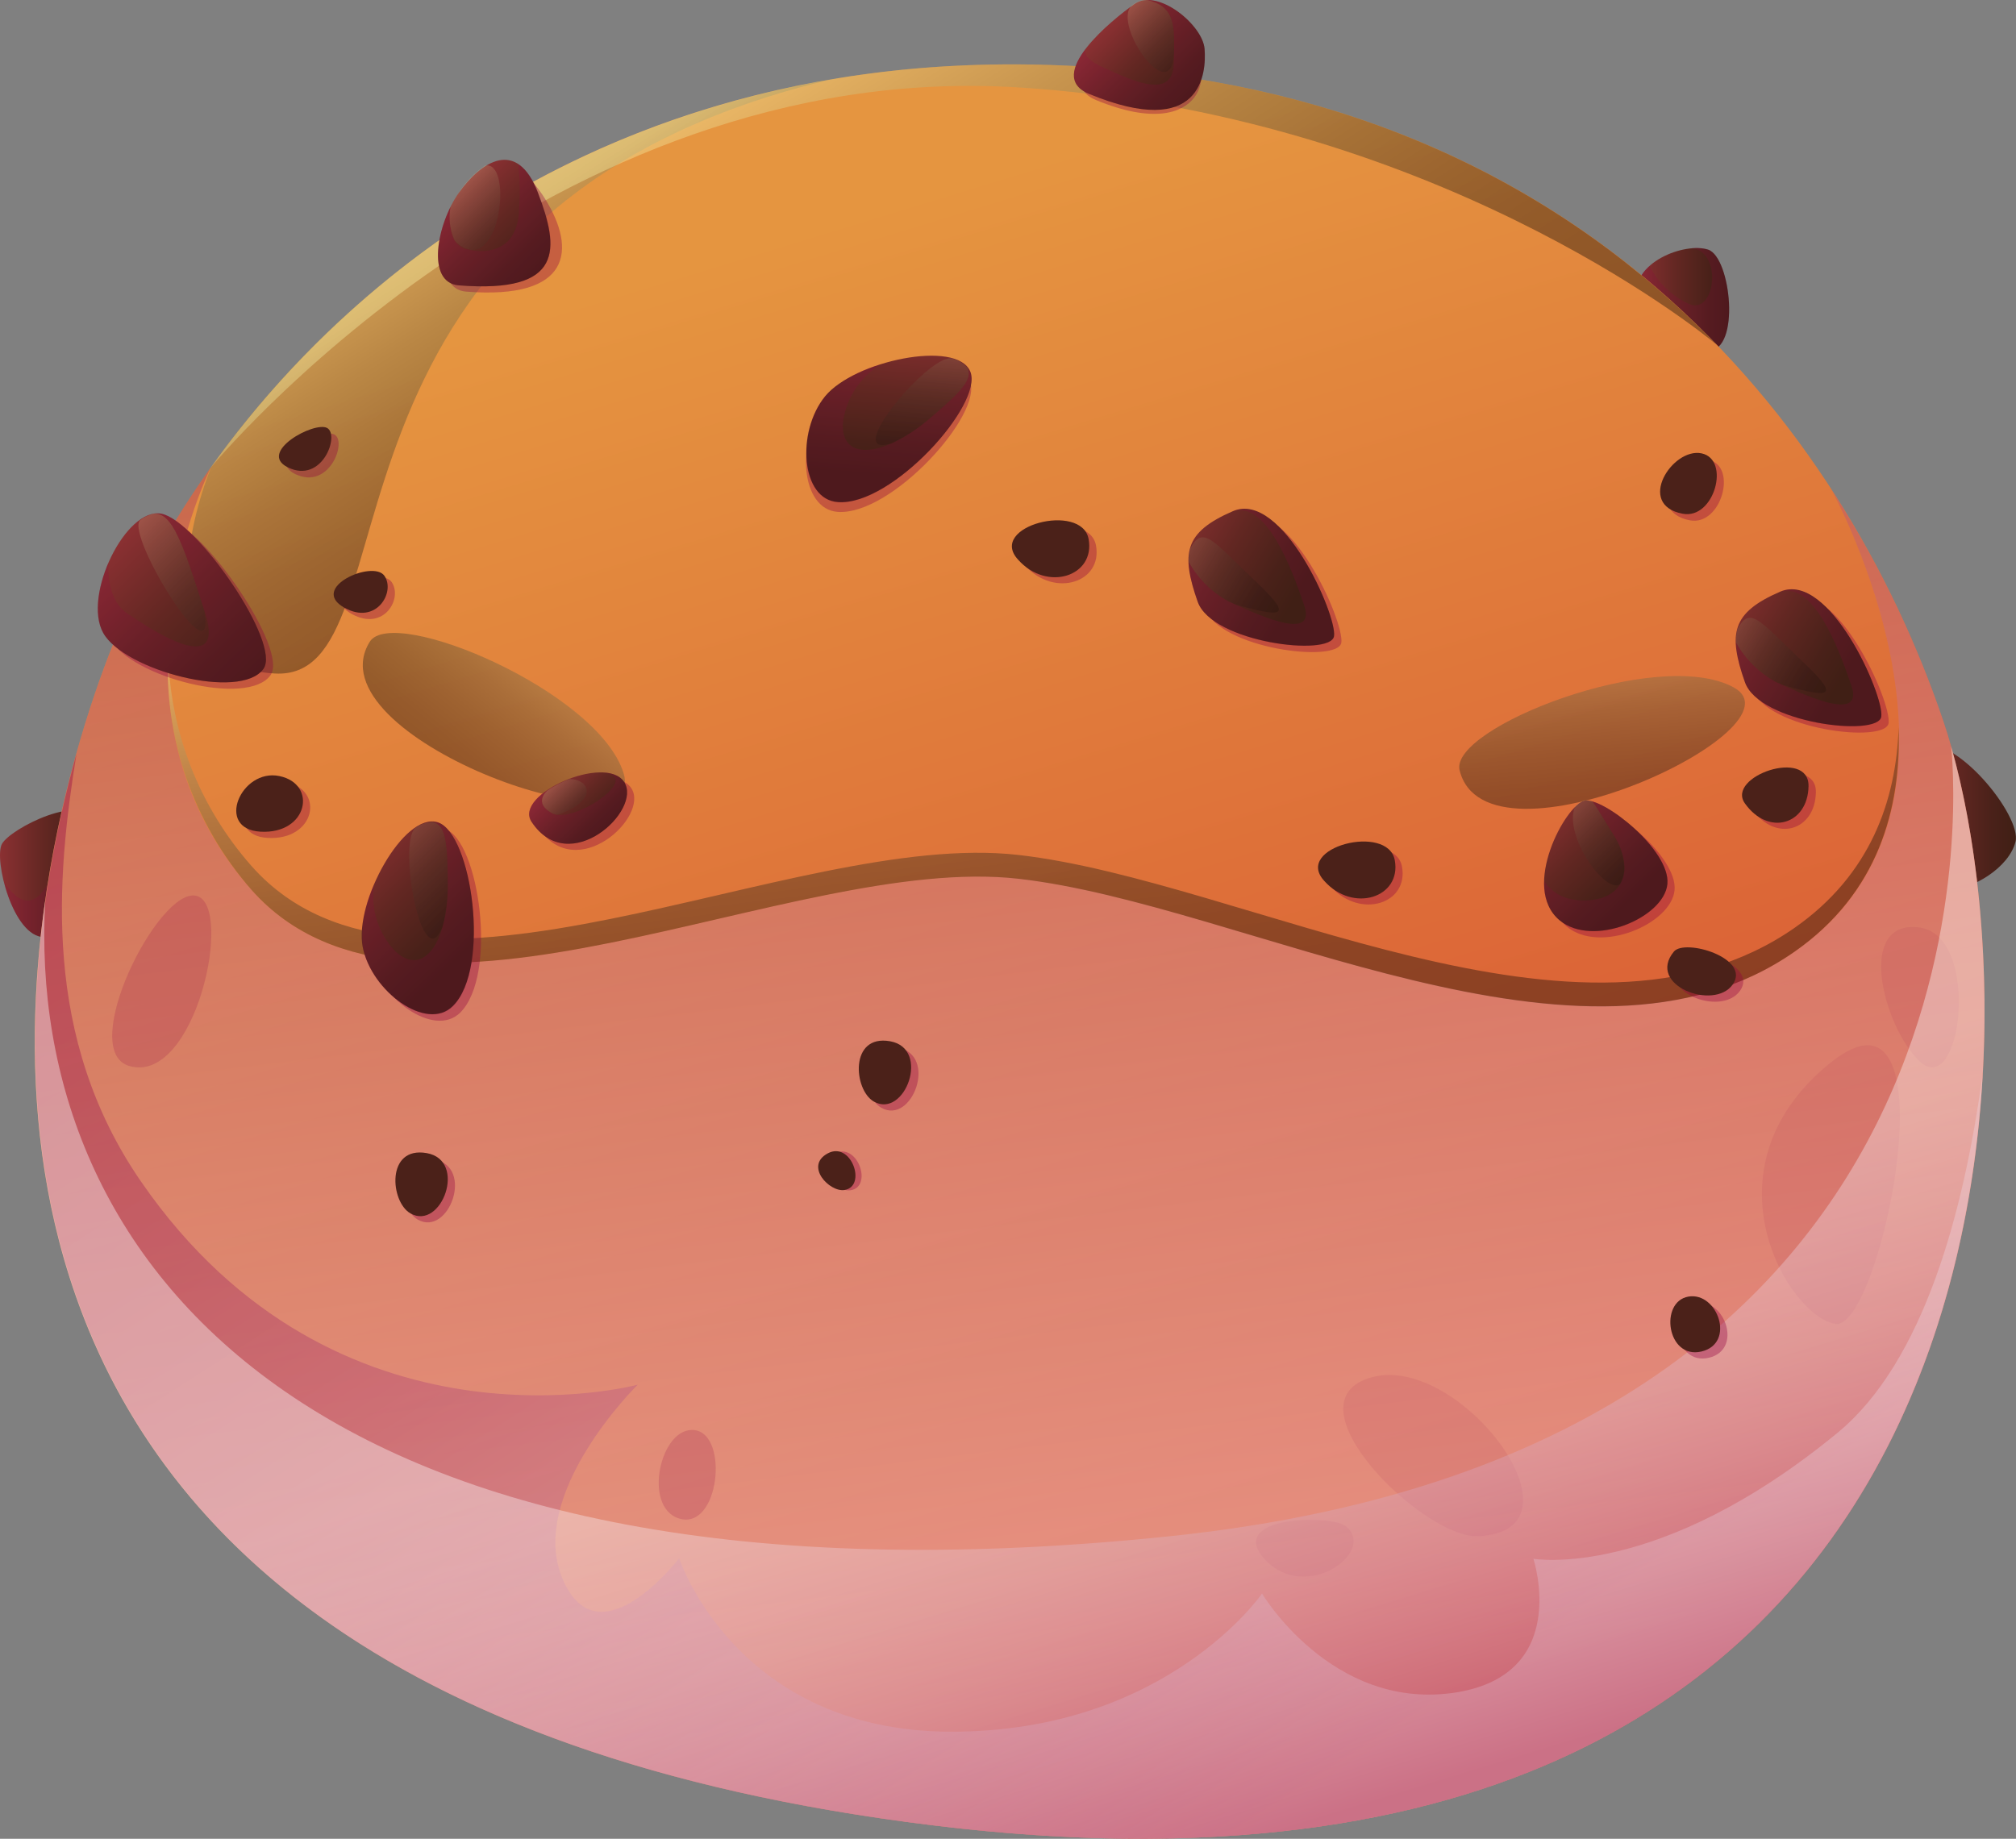 <svg width="57" height="52" viewBox="0 0 57 52" fill="none" xmlns="http://www.w3.org/2000/svg">
<rect x="0" y="0" width="57" height="52" fill="#808080" stroke="none"/>
<g clip-path="url(#clip0_1220_17156)">
<path d="M46.263 8.482C46.09 7.403 47.651 6.847 48.296 7.06C48.941 7.272 49.221 9.921 48.296 9.921C47.371 9.921 46.416 9.417 46.263 8.482Z" fill="url(#paint0_linear_1220_17156)"/>
<g style="mix-blend-mode:multiply" opacity="0.18">
<path d="M46.265 8.482C46.418 9.417 47.376 9.921 48.298 9.921C49.219 9.921 48.947 7.305 48.298 7.06C48.144 7.014 47.982 6.999 47.822 7.017C48.717 7.099 48.507 8.943 47.739 8.59C47.26 8.365 46.872 7.988 46.638 7.521C46.497 7.636 46.389 7.785 46.324 7.954C46.259 8.122 46.239 8.304 46.265 8.482V8.482Z" fill="#900040"/>
</g>
<path d="M54.288 21.11C55.243 20.698 57.172 23.072 56.986 23.804C56.8 24.537 55.785 25.151 55.047 25.191C54.308 25.23 53.51 21.443 54.288 21.11Z" fill="url(#paint1_linear_1220_17156)"/>
<path d="M1.254 26.502C0.362 26.502 -0.177 24.305 0.053 23.87C0.282 23.435 2.382 22.356 2.761 23.252C3.14 24.148 2.086 26.502 1.254 26.502Z" fill="url(#paint2_linear_1220_17156)"/>
<g style="mix-blend-mode:multiply" opacity="0.18">
<path d="M1.255 26.502C2.087 26.502 3.151 24.138 2.762 23.232C2.639 22.954 2.329 22.869 1.977 22.889C1.94 23.065 1.907 23.238 1.867 23.422C1.268 26.136 0.536 25.586 0.117 24.945C0.303 25.694 0.713 26.502 1.255 26.502Z" fill="#900040"/>
</g>
<path d="M54.937 20.368C52.102 12.01 44.624 2.322 29.69 1.838C14.757 1.354 6.071 11.042 3.21 18.187C0.488 24.978 -5.2 47.739 26.347 51.617C57.894 55.496 57.771 28.726 54.937 20.368Z" fill="url(#paint3_linear_1220_17156)"/>
<path style="mix-blend-mode:multiply" opacity="0.39" d="M54.937 20.368C54.157 18.069 53.093 15.873 51.77 13.828C51.77 13.828 56.723 22.735 50.748 26.907C44.774 31.08 35.219 25.573 28.792 24.847C22.365 24.121 11.683 30.301 7.122 25.178C2.561 20.054 5.931 13.289 5.964 13.217C4.852 14.763 3.927 16.432 3.21 18.19C0.488 24.978 -5.2 47.739 26.347 51.617C57.894 55.495 57.771 28.725 54.937 20.368Z" fill="url(#paint4_linear_1220_17156)"/>
<path style="mix-blend-mode:multiply" opacity="0.39" d="M26.348 51.617C49.252 54.433 55.46 41.095 56.058 30.364C55.533 34.248 54.395 38.512 51.95 40.523C46.867 44.702 43.354 44.081 43.354 44.081C43.354 44.081 44.461 47.425 41.045 47.88C37.628 48.334 35.682 45.065 35.682 45.065C35.682 45.065 33.001 48.972 26.903 48.972C20.805 48.972 19.202 44.067 19.202 44.067C19.202 44.067 16.919 47.05 15.905 44.646C14.89 42.243 18.031 39.159 18.031 39.159C18.031 39.159 9.528 41.445 3.992 33.421C1.174 29.343 1.6 24.805 2.162 21.323C-0.333 30.269 -1.331 48.217 26.348 51.617Z" fill="url(#paint5_linear_1220_17156)"/>
<g style="mix-blend-mode:multiply" opacity="0.18">
<path d="M19.201 42.943C20.335 43.289 20.618 40.582 19.647 40.445C18.675 40.307 18.153 42.626 19.201 42.943Z" fill="#900040"/>
</g>
<g style="mix-blend-mode:multiply" opacity="0.08">
<path d="M41.785 43.443C40.245 43.508 36.286 39.627 38.791 38.947C41.296 38.267 45.065 43.306 41.785 43.443Z" fill="#900040"/>
</g>
<g style="mix-blend-mode:multiply" opacity="0.08">
<path d="M38.054 43.162C38.935 43.878 36.929 45.339 35.775 44.113C34.621 42.887 37.608 42.809 38.054 43.162Z" fill="#900040"/>
</g>
<g style="mix-blend-mode:multiply" opacity="0.08">
<path d="M51.718 30.082C48.035 33.1 50.61 37.276 51.904 37.44C53.198 37.603 55.324 27.14 51.718 30.082Z" fill="#900040"/>
</g>
<g style="mix-blend-mode:multiply" opacity="0.08">
<path d="M54.255 29.997C53.237 28.994 52.476 26.011 54.255 26.227C56.035 26.443 55.46 31.178 54.255 29.997Z" fill="#900040"/>
</g>
<g style="mix-blend-mode:multiply" opacity="0.18">
<path d="M3.661 30.148C2.161 29.726 4.493 25.06 5.557 25.335C6.622 25.609 5.531 30.677 3.661 30.148Z" fill="#900040"/>
</g>
<path style="mix-blend-mode:screen" opacity="0.36" d="M7.774 19.047C11.929 19.279 8.01 5.968 23.436 2.26C19.933 2.862 16.585 4.141 13.587 6.022C10.589 7.902 7.999 10.348 5.967 13.217C5.967 13.217 3.615 18.815 7.774 19.047Z" fill="url(#paint6_linear_1220_17156)"/>
<path style="mix-blend-mode:screen" opacity="0.36" d="M28.786 2.472C40.43 3.201 48.048 9.339 48.527 9.741C44.335 5.408 38.234 2.116 29.691 1.838C18.047 1.458 10.216 7.259 5.965 13.217C5.965 13.217 15.489 1.635 28.786 2.472Z" fill="url(#paint7_linear_1220_17156)"/>
<path style="mix-blend-mode:screen" opacity="0.36" d="M10.453 18.151C11.102 17.098 16.921 19.55 17.632 21.869C18.344 24.187 8.787 20.842 10.453 18.151Z" fill="url(#paint8_linear_1220_17156)"/>
<path style="mix-blend-mode:screen" opacity="0.36" d="M41.269 21.784C40.969 20.587 46.848 18.278 49.007 19.433C51.166 20.587 42.024 24.851 41.269 21.784Z" fill="url(#paint9_linear_1220_17156)"/>
<path style="mix-blend-mode:multiply" opacity="0.39" d="M26.347 51.618C57.019 55.388 57.754 30.194 55.166 21.11C55.166 21.11 57.495 40.902 33.093 43.443C8.692 45.984 0.708 35.54 1.28 25.459C-0.081 34.906 2.444 48.681 26.347 51.618Z" fill="url(#paint10_linear_1220_17156)"/>
<path style="mix-blend-mode:screen" opacity="0.36" d="M7.123 25.178C11.684 30.302 22.353 24.125 28.787 24.851C35.221 25.577 44.772 31.09 50.743 26.911C53.108 25.253 53.757 22.856 53.681 20.567C53.614 22.644 52.879 24.743 50.743 26.237C44.755 30.416 35.214 24.906 28.787 24.177C22.36 23.448 11.684 29.628 7.123 24.504C5.624 22.811 4.785 20.65 4.755 18.406C4.628 20.879 5.476 23.305 7.123 25.178Z" fill="url(#paint11_linear_1220_17156)"/>
<g style="mix-blend-mode:multiply" opacity="0.36">
<path d="M7.65 19.093C8.165 18.37 5.767 14.907 4.769 14.704C3.771 14.502 2.52 17.003 3.122 18.079C3.724 19.155 7.004 20.002 7.65 19.093Z" fill="#900040"/>
</g>
<g style="mix-blend-mode:multiply" opacity="0.36">
<path d="M9.95 17.366C8.925 16.804 10.748 16.003 11.071 16.457C11.394 16.912 10.865 17.866 9.95 17.366Z" fill="#900040"/>
</g>
<g style="mix-blend-mode:multiply" opacity="0.36">
<path d="M8.346 13.406C7.481 12.978 9.085 12.098 9.454 12.288C9.823 12.477 9.314 13.874 8.346 13.406Z" fill="#900040"/>
</g>
<g style="mix-blend-mode:multiply" opacity="0.36">
<path d="M13.177 8.247C12.239 8.171 12.555 6.507 13.177 5.631C13.799 4.754 14.564 4.254 15.416 5.631C16.301 7.056 16.158 8.482 13.177 8.247Z" fill="#900040"/>
</g>
<g style="mix-blend-mode:multiply" opacity="0.36">
<path d="M30.994 2.832C29.723 2.309 31.659 0.772 32.281 0.288C32.83 -0.134 31.183 1.782 33.612 1.713C34.314 1.694 34.191 4.149 30.994 2.832Z" fill="#900040"/>
</g>
<g style="mix-blend-mode:multiply" opacity="0.36">
<path d="M49.539 19.475C49.063 18.115 49.149 17.513 50.537 16.915C51.924 16.316 53.484 19.858 53.398 20.449C53.311 21.041 49.944 20.629 49.539 19.475Z" fill="#900040"/>
</g>
<g style="mix-blend-mode:multiply" opacity="0.36">
<path d="M34.066 17.199C33.59 15.838 33.677 15.237 35.064 14.638C36.451 14.04 38.011 17.581 37.925 18.173C37.839 18.765 34.472 18.353 34.066 17.199Z" fill="#900040"/>
</g>
<g style="mix-blend-mode:multiply" opacity="0.36">
<path d="M44.295 26.201C45.233 26.989 47.253 26.132 47.346 25.177C47.439 24.223 45.523 22.709 45.001 22.823C44.478 22.938 43.188 25.272 44.295 26.201Z" fill="#900040"/>
</g>
<g style="mix-blend-mode:multiply" opacity="0.36">
<path d="M47.534 27.087C47.843 26.711 49.726 27.27 49.197 28.019C48.668 28.768 46.749 28.042 47.534 27.087Z" fill="#900040"/>
</g>
<g style="mix-blend-mode:multiply" opacity="0.36">
<path d="M49.542 22.889C49 22.127 51.358 21.313 51.342 22.402C51.325 23.49 50.211 23.837 49.542 22.889Z" fill="#900040"/>
</g>
<g style="mix-blend-mode:multiply" opacity="0.36">
<path d="M37.643 25.089C36.771 24.138 39.443 23.454 39.639 24.504C39.835 25.554 38.475 25.995 37.643 25.089Z" fill="#900040"/>
</g>
<g style="mix-blend-mode:multiply" opacity="0.36">
<path d="M28.991 16.006C28.119 15.054 30.79 14.371 30.987 15.421C31.183 16.47 29.822 16.912 28.991 16.006Z" fill="#900040"/>
</g>
<g style="mix-blend-mode:multiply" opacity="0.36">
<path d="M47.776 14.714C48.671 14.887 49.136 13.181 48.311 13.007C47.486 12.834 46.448 14.453 47.776 14.714Z" fill="#900040"/>
</g>
<g style="mix-blend-mode:multiply" opacity="0.36">
<path d="M13.012 28.637C14.086 27.571 13.544 23.755 12.582 23.445C11.621 23.134 10.217 25.711 10.457 26.966C10.696 28.222 12.27 29.37 13.012 28.637Z" fill="#900040"/>
</g>
<g style="mix-blend-mode:multiply" opacity="0.36">
<path d="M23.684 14.476C25.207 14.587 27.806 11.703 27.422 10.782C27.037 9.862 24.132 10.487 23.317 11.482C22.501 12.476 22.636 14.398 23.684 14.476Z" fill="#900040"/>
</g>
<g style="mix-blend-mode:multiply" opacity="0.36">
<path d="M15.232 23.419C14.713 22.637 17.328 21.493 17.85 22.291C18.372 23.088 16.303 25.021 15.232 23.419Z" fill="#900040"/>
</g>
<g style="mix-blend-mode:multiply" opacity="0.36">
<path d="M7.568 23.696C6.274 23.624 7.019 21.898 8.104 22.124C9.188 22.349 8.909 23.772 7.568 23.696Z" fill="#900040"/>
</g>
<g style="mix-blend-mode:multiply" opacity="0.36">
<path d="M11.812 34.49C11.237 34.163 11.117 32.581 12.271 32.787C13.426 32.993 12.687 34.987 11.812 34.49Z" fill="#900040"/>
</g>
<g style="mix-blend-mode:multiply" opacity="0.36">
<path d="M24.918 31.327C24.342 31 24.222 29.418 25.377 29.624C26.531 29.83 25.793 31.824 24.918 31.327Z" fill="#900040"/>
</g>
<g style="mix-blend-mode:multiply" opacity="0.36">
<path d="M24.05 33.66C23.628 33.725 22.917 32.98 23.579 32.625C24.242 32.269 24.693 33.561 24.05 33.66Z" fill="#900040"/>
</g>
<g style="mix-blend-mode:multiply" opacity="0.36">
<path d="M48.314 38.398C49.289 38.169 48.767 36.7 47.941 36.844C47.117 36.988 47.336 38.623 48.314 38.398Z" fill="#900040"/>
</g>
<path d="M7.449 18.916C7.962 18.193 5.566 14.727 4.565 14.528C3.564 14.328 2.33 16.84 2.918 17.899C3.507 18.958 6.801 19.825 7.449 18.916Z" fill="url(#paint12_linear_1220_17156)"/>
<path d="M9.744 17.189C8.717 16.627 10.54 15.826 10.866 16.28C11.192 16.735 10.643 17.69 9.744 17.189Z" fill="#4B2119"/>
<path d="M8.139 13.217C7.274 12.792 8.878 11.909 9.247 12.102C9.616 12.295 9.111 13.697 8.139 13.217Z" fill="#4B2119"/>
<path d="M12.972 8.07C12.038 7.995 12.35 6.331 12.972 5.454C13.595 4.578 14.613 3.885 15.211 5.454C15.81 7.024 15.966 8.306 12.972 8.07Z" fill="url(#paint13_linear_1220_17156)"/>
<path d="M30.791 2.655C29.517 2.129 31.43 0.566 32.079 0.111C32.728 -0.343 34.005 0.7 34.058 1.383C34.111 2.067 33.985 3.973 30.791 2.655Z" fill="url(#paint14_linear_1220_17156)"/>
<path d="M49.336 19.292C48.86 17.932 48.946 17.33 50.334 16.732C51.721 16.133 53.278 19.674 53.191 20.266C53.105 20.858 49.741 20.453 49.336 19.292Z" fill="url(#paint15_linear_1220_17156)"/>
<path d="M33.863 17.016C33.387 15.655 33.474 15.054 34.861 14.455C36.248 13.857 37.805 17.398 37.718 17.99C37.632 18.582 34.269 18.176 33.863 17.016Z" fill="url(#paint16_linear_1220_17156)"/>
<path d="M44.093 26.024C45.031 26.809 47.05 25.956 47.143 25.001C47.237 24.046 45.324 22.532 44.798 22.643C44.273 22.755 42.985 25.096 44.093 26.024Z" fill="url(#paint17_linear_1220_17156)"/>
<path d="M47.327 26.911C47.636 26.535 49.516 27.094 48.99 27.843C48.464 28.591 46.541 27.862 47.327 26.911Z" fill="#4B2119"/>
<path d="M49.334 22.719C48.795 21.957 51.151 21.143 51.134 22.232C51.117 23.32 50.003 23.66 49.334 22.719Z" fill="#4B2119"/>
<path d="M37.44 24.91C36.568 23.961 39.243 23.275 39.436 24.328C39.629 25.381 38.258 25.832 37.44 24.91Z" fill="#4B2119"/>
<path d="M28.784 15.826C27.912 14.878 30.587 14.191 30.779 15.244C30.973 16.297 29.602 16.748 28.784 15.826Z" fill="#4B2119"/>
<path d="M47.574 14.528C48.472 14.701 48.935 12.994 48.11 12.821C47.285 12.648 46.243 14.276 47.574 14.528Z" fill="#4B2119"/>
<path d="M12.806 28.448C13.884 27.378 13.338 23.566 12.38 23.255C11.422 22.944 10.011 25.521 10.254 26.777C10.497 28.032 12.067 29.193 12.806 28.448Z" fill="url(#paint18_linear_1220_17156)"/>
<path d="M23.694 14.199C25.221 14.31 27.816 11.425 27.434 10.507C27.052 9.59 24.142 10.21 23.329 11.207C22.515 12.204 22.638 14.131 23.694 14.199Z" fill="url(#paint19_linear_1220_17156)"/>
<path d="M15.029 23.242C14.51 22.46 17.121 21.316 17.647 22.114C18.172 22.912 16.09 24.851 15.029 23.242Z" fill="url(#paint20_linear_1220_17156)"/>
<path d="M7.367 23.52C6.07 23.448 6.815 21.721 7.9 21.947C8.984 22.173 8.705 23.595 7.367 23.52Z" fill="#4B2119"/>
<path d="M11.604 34.314C11.031 33.987 10.908 32.404 12.066 32.61C13.224 32.816 12.482 34.814 11.604 34.314Z" fill="#4B2119"/>
<path d="M24.705 31.151C24.133 30.823 24.01 29.241 25.168 29.447C26.325 29.653 25.583 31.651 24.705 31.151Z" fill="#4B2119"/>
<path d="M23.874 33.654C23.453 33.717 22.74 32.974 23.404 32.617C24.069 32.26 24.52 33.555 23.874 33.654Z" fill="#4B2119"/>
<path d="M48.105 38.221C49.083 37.992 48.561 36.524 47.736 36.668C46.911 36.812 47.127 38.447 48.105 38.221Z" fill="#4B2119"/>
<g style="mix-blend-mode:multiply" opacity="0.18">
<path d="M2.917 17.899C3.519 18.962 6.799 19.825 7.448 18.916C7.96 18.193 5.565 14.727 4.563 14.528C4.491 14.516 4.416 14.516 4.344 14.528C4.883 14.482 5.185 15.411 5.798 17.33C6.41 19.25 4.164 17.736 3.575 17.33C2.986 16.925 3.063 15.927 3.066 15.911C2.76 16.611 2.64 17.409 2.917 17.899Z" fill="#900040"/>
</g>
<g style="mix-blend-mode:multiply" opacity="0.18">
<path d="M12.976 8.07C15.97 8.305 15.817 7.014 15.215 5.454C15.118 5.13 14.92 4.844 14.649 4.637C14.7 5.04 14.709 5.448 14.676 5.853C14.676 7.047 13.844 7.204 13.199 7.053C12.553 6.903 12.74 5.869 12.74 5.856C12.287 6.759 12.164 8.005 12.976 8.07Z" fill="#900040"/>
</g>
<g style="mix-blend-mode:multiply" opacity="0.18">
<path d="M30.79 2.655C33.983 3.963 34.117 2.063 34.057 1.383C34.01 0.811 33.109 0 32.433 0C33.258 0.173 33.215 0.752 33.185 1.805C33.155 2.858 31.954 2.246 31.189 1.906C30.637 1.658 30.65 1.458 30.703 1.367C30.311 1.887 30.161 2.397 30.79 2.655Z" fill="#900040"/>
</g>
<g style="mix-blend-mode:multiply" opacity="0.18">
<path d="M53.191 20.273C53.277 19.678 51.717 16.143 50.333 16.738C51.271 16.441 51.98 18.311 52.349 19.4C52.718 20.489 50.872 19.583 50.197 19.279C49.726 19.019 49.34 18.634 49.082 18.167C49.109 18.552 49.195 18.931 49.335 19.292C49.741 20.453 53.104 20.868 53.191 20.273Z" fill="#900040"/>
</g>
<g style="mix-blend-mode:multiply" opacity="0.18">
<path d="M37.718 17.996C37.804 17.401 36.244 13.866 34.86 14.461C35.798 14.164 36.507 16.034 36.876 17.123C37.245 18.212 35.399 17.306 34.724 17.002C34.253 16.742 33.867 16.357 33.609 15.89C33.637 16.276 33.722 16.655 33.862 17.015C34.268 18.176 37.631 18.591 37.718 17.996Z" fill="#900040"/>
</g>
<g style="mix-blend-mode:multiply" opacity="0.18">
<path d="M47.145 25.001C47.228 24.154 45.728 22.866 45.022 22.666C45.162 22.837 45.325 23.141 45.605 23.579C46.22 24.56 45.937 25.364 44.962 25.456C43.988 25.547 43.668 24.926 43.662 24.913C43.643 25.118 43.672 25.325 43.747 25.518C43.822 25.71 43.941 25.884 44.094 26.025C45.032 26.813 47.052 25.956 47.145 25.001Z" fill="#900040"/>
</g>
<g style="mix-blend-mode:multiply" opacity="0.18">
<path d="M10.257 26.79C10.497 28.045 12.07 29.193 12.809 28.461C13.886 27.391 13.341 23.579 12.383 23.268C12.337 23.257 12.29 23.25 12.243 23.248C12.592 23.334 12.659 23.782 12.662 25.034C12.662 26.597 11.997 27.65 11.185 26.911C10.945 26.663 10.766 26.364 10.66 26.038C10.555 25.712 10.526 25.366 10.576 25.027C10.31 25.576 10.2 26.185 10.257 26.79V26.79Z" fill="#900040"/>
</g>
<g style="mix-blend-mode:multiply" opacity="0.18">
<path d="M23.322 11.216C22.506 12.21 22.64 14.132 23.687 14.208C25.214 14.319 27.808 11.434 27.426 10.516C27.405 10.475 27.38 10.435 27.351 10.399C27.512 10.715 27.209 11.056 26.242 11.872C25.033 12.888 23.787 13.075 23.831 11.988C23.867 11.647 23.981 11.319 24.165 11.028C24.349 10.738 24.597 10.492 24.892 10.309C24.295 10.466 23.752 10.78 23.322 11.216V11.216Z" fill="#900040"/>
</g>
<g style="mix-blend-mode:multiply" opacity="0.18">
<path d="M15.029 23.242C16.09 24.844 18.169 22.915 17.647 22.114C17.573 22.023 17.478 21.952 17.369 21.906C17.261 21.86 17.143 21.84 17.025 21.849C18.242 21.941 16.213 23.304 15.628 23.01C15.042 22.716 15.471 22.356 15.481 22.34C15.075 22.611 14.836 22.951 15.029 23.242Z" fill="#900040"/>
</g>
<path style="mix-blend-mode:screen" opacity="0.17" d="M5.767 17.242C5.175 15.388 4.872 14.482 4.343 14.528C4.203 14.562 4.071 14.625 3.958 14.714C3.548 15.143 6.17 19.374 5.767 17.242Z" fill="url(#paint21_linear_1220_17156)"/>
<path style="mix-blend-mode:screen" opacity="0.17" d="M12.973 5.448C12.884 5.576 12.805 5.71 12.737 5.85C12.679 6.17 12.719 6.5 12.853 6.798C12.966 6.938 13.127 7.032 13.306 7.063C14.21 7.187 14.44 4.539 13.715 4.682C13.418 4.887 13.166 5.147 12.973 5.448V5.448Z" fill="url(#paint22_linear_1220_17156)"/>
<path style="mix-blend-mode:screen" opacity="0.17" d="M33.195 1.422C33.212 0.618 33.149 0.164 32.433 2.70544e-05C32.307 -0.006 32.182 0.028 32.077 0.098L31.994 0.157C31.432 0.713 33.179 3.159 33.195 1.422Z" fill="url(#paint23_linear_1220_17156)"/>
<path style="mix-blend-mode:screen" opacity="0.17" d="M49.083 18.167C49.341 18.633 49.727 19.019 50.197 19.279L50.4 19.37C51.927 19.802 51.974 19.661 50.863 18.608C49.752 17.556 49.479 17.124 49.126 17.788C49.093 17.912 49.078 18.039 49.083 18.167Z" fill="url(#paint24_linear_1220_17156)"/>
<path style="mix-blend-mode:screen" opacity="0.17" d="M33.61 15.891C33.868 16.357 34.254 16.742 34.725 17.003L34.928 17.094C36.455 17.526 36.501 17.385 35.39 16.332C34.279 15.279 34.006 14.848 33.653 15.511C33.62 15.635 33.606 15.763 33.61 15.891Z" fill="url(#paint25_linear_1220_17156)"/>
<path style="mix-blend-mode:screen" opacity="0.17" d="M45.793 25.011C45.872 24.887 45.918 24.745 45.926 24.599C45.928 24.581 45.928 24.564 45.926 24.547C45.913 24.195 45.797 23.855 45.593 23.566C45.314 23.127 45.151 22.823 45.011 22.653C44.939 22.631 44.863 22.623 44.788 22.63C44.689 22.665 44.601 22.725 44.532 22.804C44.196 23.631 45.38 25.266 45.793 25.011Z" fill="url(#paint26_linear_1220_17156)"/>
<path style="mix-blend-mode:screen" opacity="0.17" d="M12.506 26.227C12.612 25.838 12.663 25.437 12.659 25.034C12.659 23.782 12.589 23.334 12.24 23.248C12.056 23.251 11.877 23.311 11.731 23.422C11.255 23.889 11.931 27.64 12.506 26.227Z" fill="url(#paint27_linear_1220_17156)"/>
<path style="mix-blend-mode:screen" opacity="0.17" d="M25.218 12.533C25.588 12.359 25.932 12.136 26.241 11.872C27.209 11.058 27.511 10.715 27.349 10.399C27.228 10.262 27.065 10.168 26.885 10.131C26.214 10.079 23.752 13.021 25.218 12.533Z" fill="url(#paint28_linear_1220_17156)"/>
<path style="mix-blend-mode:screen" opacity="0.17" d="M15.635 23.01C15.668 23.023 15.703 23.033 15.738 23.039H15.775C16.929 22.634 16.676 22.038 16.107 22.032C15.883 22.114 15.671 22.224 15.475 22.359C15.475 22.359 15.046 22.715 15.635 23.01Z" fill="url(#paint29_linear_1220_17156)"/>
</g>
<defs>
<linearGradient id="paint0_linear_1220_17156" x1="46.25" y1="8.466" x2="48.891" y2="8.466" gradientUnits="userSpaceOnUse">
<stop stop-color="#8B3032"/>
<stop offset="0.01" stop-color="#8A3032"/>
<stop offset="0.44" stop-color="#622722"/>
<stop offset="0.79" stop-color="#492119"/>
<stop offset="1" stop-color="#401F15"/>
</linearGradient>
<linearGradient id="paint1_linear_1220_17156" x1="53.969" y1="23.127" x2="56.999" y2="23.127" gradientUnits="userSpaceOnUse">
<stop stop-color="#8B3032"/>
<stop offset="0.01" stop-color="#8A3032"/>
<stop offset="0.44" stop-color="#622722"/>
<stop offset="0.79" stop-color="#492119"/>
<stop offset="1" stop-color="#401F15"/>
</linearGradient>
<linearGradient id="paint2_linear_1220_17156" x1="-0" y1="24.697" x2="2.844" y2="24.697" gradientUnits="userSpaceOnUse">
<stop stop-color="#8B3032"/>
<stop offset="0.01" stop-color="#8A3032"/>
<stop offset="0.44" stop-color="#622722"/>
<stop offset="0.79" stop-color="#492119"/>
<stop offset="1" stop-color="#401F15"/>
</linearGradient>
<linearGradient id="paint3_linear_1220_17156" x1="21.676" y1="6.831" x2="34.838" y2="49.879" gradientUnits="userSpaceOnUse">
<stop stop-color="#E59540"/>
<stop offset="1" stop-color="#D64531"/>
</linearGradient>
<linearGradient id="paint4_linear_1220_17156" x1="25.515" y1="4.731" x2="30.805" y2="48.183" gradientUnits="userSpaceOnUse">
<stop stop-color="#900040"/>
<stop offset="0.2" stop-color="#A9386A"/>
<stop offset="0.6" stop-color="#D7A2B9"/>
<stop offset="0.87" stop-color="#F4E5EC"/>
<stop offset="1" stop-color="white"/>
</linearGradient>
<linearGradient id="paint5_linear_1220_17156" x1="13.257" y1="10.199" x2="38.745" y2="49.875" gradientUnits="userSpaceOnUse">
<stop stop-color="#900040"/>
<stop offset="0.12" stop-color="#920443"/>
<stop offset="0.24" stop-color="#97114D"/>
<stop offset="0.37" stop-color="#A0265C"/>
<stop offset="0.5" stop-color="#AD4372"/>
<stop offset="0.63" stop-color="#BE698F"/>
<stop offset="0.76" stop-color="#D297B1"/>
<stop offset="0.89" stop-color="#E9CDDA"/>
<stop offset="1" stop-color="white"/>
</linearGradient>
<linearGradient id="paint6_linear_1220_17156" x1="10.947" y1="4.679" x2="17.701" y2="15.187" gradientUnits="userSpaceOnUse">
<stop stop-color="#FFFFB1"/>
<stop offset="0.08" stop-color="#DBDB98"/>
<stop offset="0.22" stop-color="#A2A270"/>
<stop offset="0.36" stop-color="#70704E"/>
<stop offset="0.5" stop-color="#484832"/>
<stop offset="0.64" stop-color="#29291C"/>
<stop offset="0.77" stop-color="#12120D"/>
<stop offset="0.89" stop-color="#050503"/>
<stop offset="1"/>
</linearGradient>
<linearGradient id="paint7_linear_1220_17156" x1="20.948" y1="2.008" x2="30.592" y2="17.018" gradientUnits="userSpaceOnUse">
<stop stop-color="#FFFFB1"/>
<stop offset="0.11" stop-color="#D4D493"/>
<stop offset="0.28" stop-color="#959567"/>
<stop offset="0.45" stop-color="#606042"/>
<stop offset="0.61" stop-color="#363626"/>
<stop offset="0.75" stop-color="#181811"/>
<stop offset="0.87" stop-color="#060604"/>
<stop offset="0.95"/>
</linearGradient>
<linearGradient id="paint8_linear_1220_17156" x1="16.837" y1="16.964" x2="12.163" y2="22.599" gradientUnits="userSpaceOnUse">
<stop stop-color="#FFFFB1"/>
<stop offset="0.08" stop-color="#DBDB98"/>
<stop offset="0.22" stop-color="#A2A270"/>
<stop offset="0.36" stop-color="#70704E"/>
<stop offset="0.5" stop-color="#484832"/>
<stop offset="0.64" stop-color="#29291C"/>
<stop offset="0.77" stop-color="#12120D"/>
<stop offset="0.89" stop-color="#050503"/>
<stop offset="1"/>
</linearGradient>
<linearGradient id="paint9_linear_1220_17156" x1="44.926" y1="16.509" x2="45.529" y2="23.75" gradientUnits="userSpaceOnUse">
<stop stop-color="#FFFFB1"/>
<stop offset="0.08" stop-color="#DBDB98"/>
<stop offset="0.22" stop-color="#A2A270"/>
<stop offset="0.36" stop-color="#70704E"/>
<stop offset="0.5" stop-color="#484832"/>
<stop offset="0.64" stop-color="#29291C"/>
<stop offset="0.77" stop-color="#12120D"/>
<stop offset="0.89" stop-color="#050503"/>
<stop offset="1"/>
</linearGradient>
<linearGradient id="paint10_linear_1220_17156" x1="22.348" y1="8.969" x2="35.507" y2="52.008" gradientUnits="userSpaceOnUse">
<stop offset="0.59" stop-color="white"/>
<stop offset="0.64" stop-color="#FDFAFB"/>
<stop offset="0.69" stop-color="#F6EBF0"/>
<stop offset="0.74" stop-color="#ECD3DE"/>
<stop offset="0.8" stop-color="#DDB2C5"/>
<stop offset="0.86" stop-color="#CA86A5"/>
<stop offset="0.92" stop-color="#B3517D"/>
<stop offset="0.98" stop-color="#99144F"/>
<stop offset="1" stop-color="#900040"/>
</linearGradient>
<linearGradient id="paint11_linear_1220_17156" x1="27.183" y1="3.855" x2="30.122" y2="27.986" gradientUnits="userSpaceOnUse">
<stop offset="0.47" stop-color="#FFFFB1"/>
<stop offset="0.51" stop-color="#DBDB98"/>
<stop offset="0.59" stop-color="#A2A270"/>
<stop offset="0.66" stop-color="#70704E"/>
<stop offset="0.74" stop-color="#484832"/>
<stop offset="0.81" stop-color="#29291C"/>
<stop offset="0.88" stop-color="#12120D"/>
<stop offset="0.94" stop-color="#050503"/>
<stop offset="1"/>
</linearGradient>
<linearGradient id="paint12_linear_1220_17156" x1="3.115" y1="15.496" x2="6.959" y2="19.407" gradientUnits="userSpaceOnUse">
<stop stop-color="#8B3032"/>
<stop offset="0.01" stop-color="#8A3032"/>
<stop offset="0.44" stop-color="#622722"/>
<stop offset="0.79" stop-color="#492119"/>
<stop offset="1" stop-color="#401F15"/>
</linearGradient>
<linearGradient id="paint13_linear_1220_17156" x1="12.843" y1="5.49" x2="15.118" y2="7.802" gradientUnits="userSpaceOnUse">
<stop stop-color="#8B3032"/>
<stop offset="0.01" stop-color="#8A3032"/>
<stop offset="0.44" stop-color="#622722"/>
<stop offset="0.79" stop-color="#492119"/>
<stop offset="1" stop-color="#401F15"/>
</linearGradient>
<linearGradient id="paint14_linear_1220_17156" x1="31.27" y1="0.759" x2="33.441" y2="2.967" gradientUnits="userSpaceOnUse">
<stop stop-color="#8B3032"/>
<stop offset="0.01" stop-color="#8A3032"/>
<stop offset="0.44" stop-color="#622722"/>
<stop offset="0.79" stop-color="#492119"/>
<stop offset="1" stop-color="#401F15"/>
</linearGradient>
<linearGradient id="paint15_linear_1220_17156" x1="48.511" y1="17.196" x2="52.032" y2="19.299" gradientUnits="userSpaceOnUse">
<stop stop-color="#8B3032"/>
<stop offset="0.01" stop-color="#8A3032"/>
<stop offset="0.44" stop-color="#622722"/>
<stop offset="0.79" stop-color="#492119"/>
<stop offset="1" stop-color="#401F15"/>
</linearGradient>
<linearGradient id="paint16_linear_1220_17156" x1="33.038" y1="14.92" x2="36.559" y2="17.023" gradientUnits="userSpaceOnUse">
<stop stop-color="#8B3032"/>
<stop offset="0.01" stop-color="#8A3032"/>
<stop offset="0.44" stop-color="#622722"/>
<stop offset="0.79" stop-color="#492119"/>
<stop offset="1" stop-color="#401F15"/>
</linearGradient>
<linearGradient id="paint17_linear_1220_17156" x1="43.454" y1="23.059" x2="45.939" y2="25.587" gradientUnits="userSpaceOnUse">
<stop stop-color="#8B3032"/>
<stop offset="0.01" stop-color="#8A3032"/>
<stop offset="0.44" stop-color="#622722"/>
<stop offset="0.79" stop-color="#492119"/>
<stop offset="1" stop-color="#401F15"/>
</linearGradient>
<linearGradient id="paint18_linear_1220_17156" x1="9.945" y1="23.925" x2="13.011" y2="27.045" gradientUnits="userSpaceOnUse">
<stop stop-color="#8B3032"/>
<stop offset="0.01" stop-color="#8A3032"/>
<stop offset="0.44" stop-color="#622722"/>
<stop offset="0.79" stop-color="#492119"/>
<stop offset="1" stop-color="#401F15"/>
</linearGradient>
<linearGradient id="paint19_linear_1220_17156" x1="25.333" y1="9.123" x2="25" y2="13.448" gradientUnits="userSpaceOnUse">
<stop stop-color="#8B3032"/>
<stop offset="0.01" stop-color="#8A3032"/>
<stop offset="0.44" stop-color="#622722"/>
<stop offset="0.79" stop-color="#492119"/>
<stop offset="1" stop-color="#401F15"/>
</linearGradient>
<linearGradient id="paint20_linear_1220_17156" x1="15.701" y1="22.071" x2="17.087" y2="23.485" gradientUnits="userSpaceOnUse">
<stop stop-color="#8B3032"/>
<stop offset="0.01" stop-color="#8A3032"/>
<stop offset="0.44" stop-color="#622722"/>
<stop offset="0.79" stop-color="#492119"/>
<stop offset="1" stop-color="#401F15"/>
</linearGradient>
<linearGradient id="paint21_linear_1220_17156" x1="3.745" y1="14.871" x2="7.593" y2="18.786" gradientUnits="userSpaceOnUse">
<stop stop-color="#FFFFB1"/>
<stop offset="0.01" stop-color="#F8F8AC"/>
<stop offset="0.13" stop-color="#BEBE84"/>
<stop offset="0.25" stop-color="#8C8C61"/>
<stop offset="0.37" stop-color="#616143"/>
<stop offset="0.49" stop-color="#3E3E2B"/>
<stop offset="0.62" stop-color="#232318"/>
<stop offset="0.74" stop-color="#0F0F0B"/>
<stop offset="0.87" stop-color="#040403"/>
<stop offset="1"/>
</linearGradient>
<linearGradient id="paint22_linear_1220_17156" x1="12.976" y1="5.356" x2="15.252" y2="7.671" gradientUnits="userSpaceOnUse">
<stop stop-color="#FFFFB1"/>
<stop offset="0.01" stop-color="#F8F8AC"/>
<stop offset="0.13" stop-color="#BEBE84"/>
<stop offset="0.25" stop-color="#8C8C61"/>
<stop offset="0.37" stop-color="#616143"/>
<stop offset="0.49" stop-color="#3E3E2B"/>
<stop offset="0.62" stop-color="#232318"/>
<stop offset="0.74" stop-color="#0F0F0B"/>
<stop offset="0.87" stop-color="#040403"/>
<stop offset="1"/>
</linearGradient>
<linearGradient id="paint23_linear_1220_17156" x1="31.861" y1="0.177" x2="34.032" y2="2.385" gradientUnits="userSpaceOnUse">
<stop stop-color="#FFFFB1"/>
<stop offset="0.01" stop-color="#F8F8AC"/>
<stop offset="0.13" stop-color="#BEBE84"/>
<stop offset="0.25" stop-color="#8C8C61"/>
<stop offset="0.37" stop-color="#616143"/>
<stop offset="0.49" stop-color="#3E3E2B"/>
<stop offset="0.62" stop-color="#232318"/>
<stop offset="0.74" stop-color="#0F0F0B"/>
<stop offset="0.87" stop-color="#040403"/>
<stop offset="1"/>
</linearGradient>
<linearGradient id="paint24_linear_1220_17156" x1="48.334" y1="17.487" x2="51.856" y2="19.59" gradientUnits="userSpaceOnUse">
<stop stop-color="#FFFFB1"/>
<stop offset="0.01" stop-color="#F8F8AC"/>
<stop offset="0.13" stop-color="#BEBE84"/>
<stop offset="0.25" stop-color="#8C8C61"/>
<stop offset="0.37" stop-color="#616143"/>
<stop offset="0.49" stop-color="#3E3E2B"/>
<stop offset="0.62" stop-color="#232318"/>
<stop offset="0.74" stop-color="#0F0F0B"/>
<stop offset="0.87" stop-color="#040403"/>
<stop offset="1"/>
</linearGradient>
<linearGradient id="paint25_linear_1220_17156" x1="32.862" y1="15.211" x2="36.383" y2="17.314" gradientUnits="userSpaceOnUse">
<stop stop-color="#FFFFB1"/>
<stop offset="0.01" stop-color="#F8F8AC"/>
<stop offset="0.13" stop-color="#BEBE84"/>
<stop offset="0.25" stop-color="#8C8C61"/>
<stop offset="0.37" stop-color="#616143"/>
<stop offset="0.49" stop-color="#3E3E2B"/>
<stop offset="0.62" stop-color="#232318"/>
<stop offset="0.74" stop-color="#0F0F0B"/>
<stop offset="0.87" stop-color="#040403"/>
<stop offset="1"/>
</linearGradient>
<linearGradient id="paint26_linear_1220_17156" x1="43.956" y1="22.565" x2="46.441" y2="25.09" gradientUnits="userSpaceOnUse">
<stop stop-color="#FFFFB1"/>
<stop offset="0.01" stop-color="#F8F8AC"/>
<stop offset="0.13" stop-color="#BEBE84"/>
<stop offset="0.25" stop-color="#8C8C61"/>
<stop offset="0.37" stop-color="#616143"/>
<stop offset="0.49" stop-color="#3E3E2B"/>
<stop offset="0.62" stop-color="#232318"/>
<stop offset="0.74" stop-color="#0F0F0B"/>
<stop offset="0.87" stop-color="#040403"/>
<stop offset="1"/>
</linearGradient>
<linearGradient id="paint27_linear_1220_17156" x1="10.6" y1="23.281" x2="13.667" y2="26.401" gradientUnits="userSpaceOnUse">
<stop stop-color="#FFFFB1"/>
<stop offset="0.01" stop-color="#F8F8AC"/>
<stop offset="0.13" stop-color="#BEBE84"/>
<stop offset="0.25" stop-color="#8C8C61"/>
<stop offset="0.37" stop-color="#616143"/>
<stop offset="0.49" stop-color="#3E3E2B"/>
<stop offset="0.62" stop-color="#232318"/>
<stop offset="0.74" stop-color="#0F0F0B"/>
<stop offset="0.87" stop-color="#040403"/>
<stop offset="1"/>
</linearGradient>
<linearGradient id="paint28_linear_1220_17156" x1="26.259" y1="9.195" x2="25.925" y2="13.52" gradientUnits="userSpaceOnUse">
<stop stop-color="#FFFFB1"/>
<stop offset="0.01" stop-color="#F8F8AC"/>
<stop offset="0.13" stop-color="#BEBE84"/>
<stop offset="0.25" stop-color="#8C8C61"/>
<stop offset="0.37" stop-color="#616143"/>
<stop offset="0.49" stop-color="#3E3E2B"/>
<stop offset="0.62" stop-color="#232318"/>
<stop offset="0.74" stop-color="#0F0F0B"/>
<stop offset="0.87" stop-color="#040403"/>
<stop offset="1"/>
</linearGradient>
<linearGradient id="paint29_linear_1220_17156" x1="15.605" y1="22.166" x2="16.991" y2="23.576" gradientUnits="userSpaceOnUse">
<stop stop-color="#FFFFB1"/>
<stop offset="0.01" stop-color="#F8F8AC"/>
<stop offset="0.13" stop-color="#BEBE84"/>
<stop offset="0.25" stop-color="#8C8C61"/>
<stop offset="0.37" stop-color="#616143"/>
<stop offset="0.49" stop-color="#3E3E2B"/>
<stop offset="0.62" stop-color="#232318"/>
<stop offset="0.74" stop-color="#0F0F0B"/>
<stop offset="0.87" stop-color="#040403"/>
<stop offset="1"/>
</linearGradient>
<clipPath id="clip0_1220_17156">
<rect width="57" height="52" fill="white"/>
</clipPath>
</defs>
</svg>

